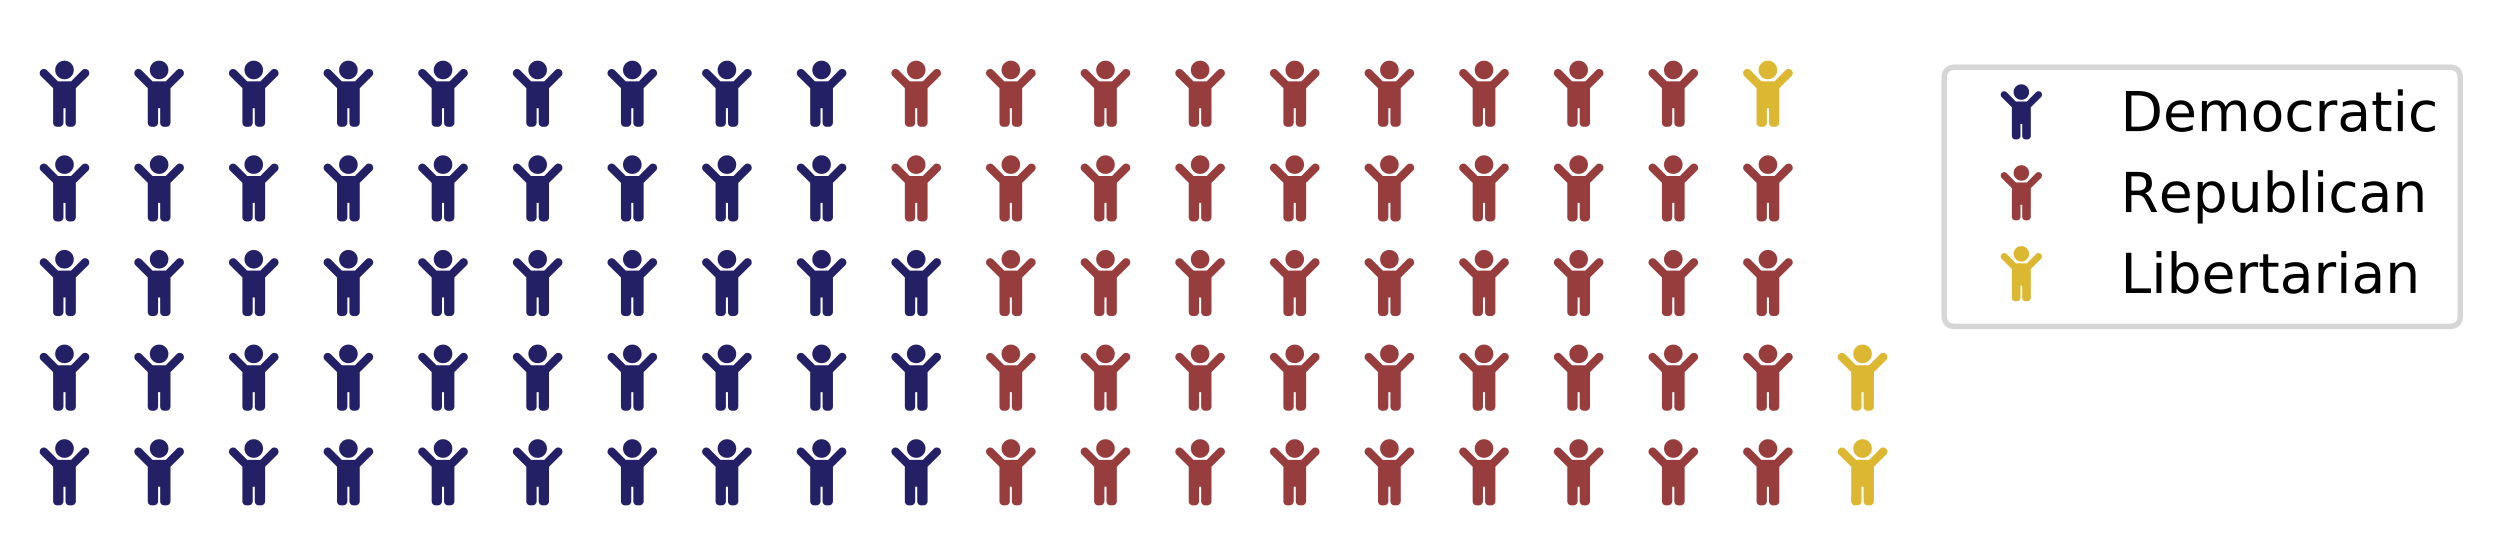 <?xml version="1.0" encoding="utf-8" standalone="no"?>
<!DOCTYPE svg PUBLIC "-//W3C//DTD SVG 1.1//EN"
  "http://www.w3.org/Graphics/SVG/1.1/DTD/svg11.dtd">
<!-- Created with matplotlib (https://matplotlib.org/) -->
<svg height="98.892pt" version="1.1" viewBox="0 0 453.6 98.892" width="453.6pt" xmlns="http://www.w3.org/2000/svg" xmlns:xlink="http://www.w3.org/1999/xlink">
 <defs>
  <style type="text/css">
*{stroke-linecap:butt;stroke-linejoin:round;}
  </style>
 </defs>
 <g id="figure_1">
  <g id="patch_1">
   <path d="M 0 98.892 
L 453.6 98.892 
L 453.6 0 
L 0 0 
z
" style="fill:#ffffff;"/>
  </g>
  <g id="axes_1">
   <g id="text_1">
    <!--  -->
    <defs>
     <path d="M 23.438 73.438 
C 23.438 69.531 24.812 66.219 27.547 63.484 
C 30.281 60.75 33.594 59.375 37.5 59.375 
C 41.406 59.375 44.734 60.75 47.469 63.484 
C 50.203 66.219 51.562 69.531 51.562 73.438 
C 51.562 77.344 50.203 80.672 47.469 83.406 
C 44.734 86.141 41.406 87.5 37.5 87.5 
C 33.594 87.5 30.281 86.141 27.547 83.406 
C 24.812 80.672 23.438 77.344 23.438 73.438 
z
M 73.25 73.25 
C 74.422 71.875 75 70.312 75 68.75 
C 75 67 74.422 65.438 73.25 64.266 
L 54.688 45.906 
L 54.688 -6.25 
C 54.688 -8.016 53.906 -9.578 52.734 -10.75 
C 51.562 -11.922 50 -12.5 48.438 -12.5 
L 45.312 -12.5 
C 43.562 -12.5 42 -11.922 40.828 -10.75 
C 39.656 -9.578 39.062 -8.016 39.062 -6.25 
L 39.062 15.625 
L 35.938 15.625 
L 35.938 -6.25 
C 35.938 -8.016 35.156 -9.578 33.984 -10.75 
C 32.812 -11.922 31.25 -12.5 29.688 -12.5 
L 26.562 -12.5 
C 24.812 -12.5 23.25 -11.922 22.078 -10.75 
C 20.906 -9.578 20.312 -8.016 20.312 -6.25 
L 20.312 45.906 
L 1.766 64.266 
C 0.594 65.438 0 67 0 68.75 
C 0 70.312 0.594 71.875 1.766 73.047 
C 2.938 74.219 4.5 75 6.25 75 
C 7.812 75 9.375 74.422 10.75 73.25 
L 27.547 56.25 
L 47.469 56.25 
L 64.266 73.25 
C 65.438 74.422 67 75 68.75 75 
C 70.312 75 71.875 74.422 73.25 73.25 
z
" id="FontAwesome5FreeSolid-61870"/>
    </defs>
    <g style="fill:#232066;" transform="translate(7.2 90.192)scale(0.12 -0.12)">
     <use xlink:href="#FontAwesome5FreeSolid-61870"/>
    </g>
   </g>
   <g id="text_2">
    <!--  -->
    <g style="fill:#232066;" transform="translate(7.2 73.021)scale(0.12 -0.12)">
     <use xlink:href="#FontAwesome5FreeSolid-61870"/>
    </g>
   </g>
   <g id="text_3">
    <!--  -->
    <g style="fill:#232066;" transform="translate(7.2 55.85)scale(0.12 -0.12)">
     <use xlink:href="#FontAwesome5FreeSolid-61870"/>
    </g>
   </g>
   <g id="text_4">
    <!--  -->
    <g style="fill:#232066;" transform="translate(7.2 38.68)scale(0.12 -0.12)">
     <use xlink:href="#FontAwesome5FreeSolid-61870"/>
    </g>
   </g>
   <g id="text_5">
    <!--  -->
    <g style="fill:#232066;" transform="translate(7.2 21.509)scale(0.12 -0.12)">
     <use xlink:href="#FontAwesome5FreeSolid-61870"/>
    </g>
   </g>
   <g id="text_6">
    <!--  -->
    <g style="fill:#232066;" transform="translate(24.371 90.192)scale(0.12 -0.12)">
     <use xlink:href="#FontAwesome5FreeSolid-61870"/>
    </g>
   </g>
   <g id="text_7">
    <!--  -->
    <g style="fill:#232066;" transform="translate(24.371 73.021)scale(0.12 -0.12)">
     <use xlink:href="#FontAwesome5FreeSolid-61870"/>
    </g>
   </g>
   <g id="text_8">
    <!--  -->
    <g style="fill:#232066;" transform="translate(24.371 55.85)scale(0.12 -0.12)">
     <use xlink:href="#FontAwesome5FreeSolid-61870"/>
    </g>
   </g>
   <g id="text_9">
    <!--  -->
    <g style="fill:#232066;" transform="translate(24.371 38.68)scale(0.12 -0.12)">
     <use xlink:href="#FontAwesome5FreeSolid-61870"/>
    </g>
   </g>
   <g id="text_10">
    <!--  -->
    <g style="fill:#232066;" transform="translate(24.371 21.509)scale(0.12 -0.12)">
     <use xlink:href="#FontAwesome5FreeSolid-61870"/>
    </g>
   </g>
   <g id="text_11">
    <!--  -->
    <g style="fill:#232066;" transform="translate(41.541 90.192)scale(0.12 -0.12)">
     <use xlink:href="#FontAwesome5FreeSolid-61870"/>
    </g>
   </g>
   <g id="text_12">
    <!--  -->
    <g style="fill:#232066;" transform="translate(41.541 73.021)scale(0.12 -0.12)">
     <use xlink:href="#FontAwesome5FreeSolid-61870"/>
    </g>
   </g>
   <g id="text_13">
    <!--  -->
    <g style="fill:#232066;" transform="translate(41.541 55.85)scale(0.12 -0.12)">
     <use xlink:href="#FontAwesome5FreeSolid-61870"/>
    </g>
   </g>
   <g id="text_14">
    <!--  -->
    <g style="fill:#232066;" transform="translate(41.541 38.68)scale(0.12 -0.12)">
     <use xlink:href="#FontAwesome5FreeSolid-61870"/>
    </g>
   </g>
   <g id="text_15">
    <!--  -->
    <g style="fill:#232066;" transform="translate(41.541 21.509)scale(0.12 -0.12)">
     <use xlink:href="#FontAwesome5FreeSolid-61870"/>
    </g>
   </g>
   <g id="text_16">
    <!--  -->
    <g style="fill:#232066;" transform="translate(58.712 90.192)scale(0.12 -0.12)">
     <use xlink:href="#FontAwesome5FreeSolid-61870"/>
    </g>
   </g>
   <g id="text_17">
    <!--  -->
    <g style="fill:#232066;" transform="translate(58.712 73.021)scale(0.12 -0.12)">
     <use xlink:href="#FontAwesome5FreeSolid-61870"/>
    </g>
   </g>
   <g id="text_18">
    <!--  -->
    <g style="fill:#232066;" transform="translate(58.712 55.85)scale(0.12 -0.12)">
     <use xlink:href="#FontAwesome5FreeSolid-61870"/>
    </g>
   </g>
   <g id="text_19">
    <!--  -->
    <g style="fill:#232066;" transform="translate(58.712 38.68)scale(0.12 -0.12)">
     <use xlink:href="#FontAwesome5FreeSolid-61870"/>
    </g>
   </g>
   <g id="text_20">
    <!--  -->
    <g style="fill:#232066;" transform="translate(58.712 21.509)scale(0.12 -0.12)">
     <use xlink:href="#FontAwesome5FreeSolid-61870"/>
    </g>
   </g>
   <g id="text_21">
    <!--  -->
    <g style="fill:#232066;" transform="translate(75.883 90.192)scale(0.12 -0.12)">
     <use xlink:href="#FontAwesome5FreeSolid-61870"/>
    </g>
   </g>
   <g id="text_22">
    <!--  -->
    <g style="fill:#232066;" transform="translate(75.883 73.021)scale(0.12 -0.12)">
     <use xlink:href="#FontAwesome5FreeSolid-61870"/>
    </g>
   </g>
   <g id="text_23">
    <!--  -->
    <g style="fill:#232066;" transform="translate(75.883 55.85)scale(0.12 -0.12)">
     <use xlink:href="#FontAwesome5FreeSolid-61870"/>
    </g>
   </g>
   <g id="text_24">
    <!--  -->
    <g style="fill:#232066;" transform="translate(75.883 38.68)scale(0.12 -0.12)">
     <use xlink:href="#FontAwesome5FreeSolid-61870"/>
    </g>
   </g>
   <g id="text_25">
    <!--  -->
    <g style="fill:#232066;" transform="translate(75.883 21.509)scale(0.12 -0.12)">
     <use xlink:href="#FontAwesome5FreeSolid-61870"/>
    </g>
   </g>
   <g id="text_26">
    <!--  -->
    <g style="fill:#232066;" transform="translate(93.054 90.192)scale(0.12 -0.12)">
     <use xlink:href="#FontAwesome5FreeSolid-61870"/>
    </g>
   </g>
   <g id="text_27">
    <!--  -->
    <g style="fill:#232066;" transform="translate(93.054 73.021)scale(0.12 -0.12)">
     <use xlink:href="#FontAwesome5FreeSolid-61870"/>
    </g>
   </g>
   <g id="text_28">
    <!--  -->
    <g style="fill:#232066;" transform="translate(93.054 55.85)scale(0.12 -0.12)">
     <use xlink:href="#FontAwesome5FreeSolid-61870"/>
    </g>
   </g>
   <g id="text_29">
    <!--  -->
    <g style="fill:#232066;" transform="translate(93.054 38.68)scale(0.12 -0.12)">
     <use xlink:href="#FontAwesome5FreeSolid-61870"/>
    </g>
   </g>
   <g id="text_30">
    <!--  -->
    <g style="fill:#232066;" transform="translate(93.054 21.509)scale(0.12 -0.12)">
     <use xlink:href="#FontAwesome5FreeSolid-61870"/>
    </g>
   </g>
   <g id="text_31">
    <!--  -->
    <g style="fill:#232066;" transform="translate(110.224 90.192)scale(0.12 -0.12)">
     <use xlink:href="#FontAwesome5FreeSolid-61870"/>
    </g>
   </g>
   <g id="text_32">
    <!--  -->
    <g style="fill:#232066;" transform="translate(110.224 73.021)scale(0.12 -0.12)">
     <use xlink:href="#FontAwesome5FreeSolid-61870"/>
    </g>
   </g>
   <g id="text_33">
    <!--  -->
    <g style="fill:#232066;" transform="translate(110.224 55.85)scale(0.12 -0.12)">
     <use xlink:href="#FontAwesome5FreeSolid-61870"/>
    </g>
   </g>
   <g id="text_34">
    <!--  -->
    <g style="fill:#232066;" transform="translate(110.224 38.68)scale(0.12 -0.12)">
     <use xlink:href="#FontAwesome5FreeSolid-61870"/>
    </g>
   </g>
   <g id="text_35">
    <!--  -->
    <g style="fill:#232066;" transform="translate(110.224 21.509)scale(0.12 -0.12)">
     <use xlink:href="#FontAwesome5FreeSolid-61870"/>
    </g>
   </g>
   <g id="text_36">
    <!--  -->
    <g style="fill:#232066;" transform="translate(127.395 90.192)scale(0.12 -0.12)">
     <use xlink:href="#FontAwesome5FreeSolid-61870"/>
    </g>
   </g>
   <g id="text_37">
    <!--  -->
    <g style="fill:#232066;" transform="translate(127.395 73.021)scale(0.12 -0.12)">
     <use xlink:href="#FontAwesome5FreeSolid-61870"/>
    </g>
   </g>
   <g id="text_38">
    <!--  -->
    <g style="fill:#232066;" transform="translate(127.395 55.85)scale(0.12 -0.12)">
     <use xlink:href="#FontAwesome5FreeSolid-61870"/>
    </g>
   </g>
   <g id="text_39">
    <!--  -->
    <g style="fill:#232066;" transform="translate(127.395 38.68)scale(0.12 -0.12)">
     <use xlink:href="#FontAwesome5FreeSolid-61870"/>
    </g>
   </g>
   <g id="text_40">
    <!--  -->
    <g style="fill:#232066;" transform="translate(127.395 21.509)scale(0.12 -0.12)">
     <use xlink:href="#FontAwesome5FreeSolid-61870"/>
    </g>
   </g>
   <g id="text_41">
    <!--  -->
    <g style="fill:#232066;" transform="translate(144.566 90.192)scale(0.12 -0.12)">
     <use xlink:href="#FontAwesome5FreeSolid-61870"/>
    </g>
   </g>
   <g id="text_42">
    <!--  -->
    <g style="fill:#232066;" transform="translate(144.566 73.021)scale(0.12 -0.12)">
     <use xlink:href="#FontAwesome5FreeSolid-61870"/>
    </g>
   </g>
   <g id="text_43">
    <!--  -->
    <g style="fill:#232066;" transform="translate(144.566 55.85)scale(0.12 -0.12)">
     <use xlink:href="#FontAwesome5FreeSolid-61870"/>
    </g>
   </g>
   <g id="text_44">
    <!--  -->
    <g style="fill:#232066;" transform="translate(144.566 38.68)scale(0.12 -0.12)">
     <use xlink:href="#FontAwesome5FreeSolid-61870"/>
    </g>
   </g>
   <g id="text_45">
    <!--  -->
    <g style="fill:#232066;" transform="translate(144.566 21.509)scale(0.12 -0.12)">
     <use xlink:href="#FontAwesome5FreeSolid-61870"/>
    </g>
   </g>
   <g id="text_46">
    <!--  -->
    <g style="fill:#232066;" transform="translate(161.737 90.192)scale(0.12 -0.12)">
     <use xlink:href="#FontAwesome5FreeSolid-61870"/>
    </g>
   </g>
   <g id="text_47">
    <!--  -->
    <g style="fill:#232066;" transform="translate(161.737 73.021)scale(0.12 -0.12)">
     <use xlink:href="#FontAwesome5FreeSolid-61870"/>
    </g>
   </g>
   <g id="text_48">
    <!--  -->
    <g style="fill:#232066;" transform="translate(161.737 55.85)scale(0.12 -0.12)">
     <use xlink:href="#FontAwesome5FreeSolid-61870"/>
    </g>
   </g>
   <g id="text_49">
    <!--  -->
    <g style="fill:#983d3d;" transform="translate(161.737 38.68)scale(0.12 -0.12)">
     <use xlink:href="#FontAwesome5FreeSolid-61870"/>
    </g>
   </g>
   <g id="text_50">
    <!--  -->
    <g style="fill:#983d3d;" transform="translate(161.737 21.509)scale(0.12 -0.12)">
     <use xlink:href="#FontAwesome5FreeSolid-61870"/>
    </g>
   </g>
   <g id="text_51">
    <!--  -->
    <g style="fill:#983d3d;" transform="translate(178.907 90.192)scale(0.12 -0.12)">
     <use xlink:href="#FontAwesome5FreeSolid-61870"/>
    </g>
   </g>
   <g id="text_52">
    <!--  -->
    <g style="fill:#983d3d;" transform="translate(178.907 73.021)scale(0.12 -0.12)">
     <use xlink:href="#FontAwesome5FreeSolid-61870"/>
    </g>
   </g>
   <g id="text_53">
    <!--  -->
    <g style="fill:#983d3d;" transform="translate(178.907 55.85)scale(0.12 -0.12)">
     <use xlink:href="#FontAwesome5FreeSolid-61870"/>
    </g>
   </g>
   <g id="text_54">
    <!--  -->
    <g style="fill:#983d3d;" transform="translate(178.907 38.68)scale(0.12 -0.12)">
     <use xlink:href="#FontAwesome5FreeSolid-61870"/>
    </g>
   </g>
   <g id="text_55">
    <!--  -->
    <g style="fill:#983d3d;" transform="translate(178.907 21.509)scale(0.12 -0.12)">
     <use xlink:href="#FontAwesome5FreeSolid-61870"/>
    </g>
   </g>
   <g id="text_56">
    <!--  -->
    <g style="fill:#983d3d;" transform="translate(196.078 90.192)scale(0.12 -0.12)">
     <use xlink:href="#FontAwesome5FreeSolid-61870"/>
    </g>
   </g>
   <g id="text_57">
    <!--  -->
    <g style="fill:#983d3d;" transform="translate(196.078 73.021)scale(0.12 -0.12)">
     <use xlink:href="#FontAwesome5FreeSolid-61870"/>
    </g>
   </g>
   <g id="text_58">
    <!--  -->
    <g style="fill:#983d3d;" transform="translate(196.078 55.85)scale(0.12 -0.12)">
     <use xlink:href="#FontAwesome5FreeSolid-61870"/>
    </g>
   </g>
   <g id="text_59">
    <!--  -->
    <g style="fill:#983d3d;" transform="translate(196.078 38.68)scale(0.12 -0.12)">
     <use xlink:href="#FontAwesome5FreeSolid-61870"/>
    </g>
   </g>
   <g id="text_60">
    <!--  -->
    <g style="fill:#983d3d;" transform="translate(196.078 21.509)scale(0.12 -0.12)">
     <use xlink:href="#FontAwesome5FreeSolid-61870"/>
    </g>
   </g>
   <g id="text_61">
    <!--  -->
    <g style="fill:#983d3d;" transform="translate(213.249 90.192)scale(0.12 -0.12)">
     <use xlink:href="#FontAwesome5FreeSolid-61870"/>
    </g>
   </g>
   <g id="text_62">
    <!--  -->
    <g style="fill:#983d3d;" transform="translate(213.249 73.021)scale(0.12 -0.12)">
     <use xlink:href="#FontAwesome5FreeSolid-61870"/>
    </g>
   </g>
   <g id="text_63">
    <!--  -->
    <g style="fill:#983d3d;" transform="translate(213.249 55.85)scale(0.12 -0.12)">
     <use xlink:href="#FontAwesome5FreeSolid-61870"/>
    </g>
   </g>
   <g id="text_64">
    <!--  -->
    <g style="fill:#983d3d;" transform="translate(213.249 38.68)scale(0.12 -0.12)">
     <use xlink:href="#FontAwesome5FreeSolid-61870"/>
    </g>
   </g>
   <g id="text_65">
    <!--  -->
    <g style="fill:#983d3d;" transform="translate(213.249 21.509)scale(0.12 -0.12)">
     <use xlink:href="#FontAwesome5FreeSolid-61870"/>
    </g>
   </g>
   <g id="text_66">
    <!--  -->
    <g style="fill:#983d3d;" transform="translate(230.42 90.192)scale(0.12 -0.12)">
     <use xlink:href="#FontAwesome5FreeSolid-61870"/>
    </g>
   </g>
   <g id="text_67">
    <!--  -->
    <g style="fill:#983d3d;" transform="translate(230.42 73.021)scale(0.12 -0.12)">
     <use xlink:href="#FontAwesome5FreeSolid-61870"/>
    </g>
   </g>
   <g id="text_68">
    <!--  -->
    <g style="fill:#983d3d;" transform="translate(230.42 55.85)scale(0.12 -0.12)">
     <use xlink:href="#FontAwesome5FreeSolid-61870"/>
    </g>
   </g>
   <g id="text_69">
    <!--  -->
    <g style="fill:#983d3d;" transform="translate(230.42 38.68)scale(0.12 -0.12)">
     <use xlink:href="#FontAwesome5FreeSolid-61870"/>
    </g>
   </g>
   <g id="text_70">
    <!--  -->
    <g style="fill:#983d3d;" transform="translate(230.42 21.509)scale(0.12 -0.12)">
     <use xlink:href="#FontAwesome5FreeSolid-61870"/>
    </g>
   </g>
   <g id="text_71">
    <!--  -->
    <g style="fill:#983d3d;" transform="translate(247.59 90.192)scale(0.12 -0.12)">
     <use xlink:href="#FontAwesome5FreeSolid-61870"/>
    </g>
   </g>
   <g id="text_72">
    <!--  -->
    <g style="fill:#983d3d;" transform="translate(247.59 73.021)scale(0.12 -0.12)">
     <use xlink:href="#FontAwesome5FreeSolid-61870"/>
    </g>
   </g>
   <g id="text_73">
    <!--  -->
    <g style="fill:#983d3d;" transform="translate(247.59 55.85)scale(0.12 -0.12)">
     <use xlink:href="#FontAwesome5FreeSolid-61870"/>
    </g>
   </g>
   <g id="text_74">
    <!--  -->
    <g style="fill:#983d3d;" transform="translate(247.59 38.68)scale(0.12 -0.12)">
     <use xlink:href="#FontAwesome5FreeSolid-61870"/>
    </g>
   </g>
   <g id="text_75">
    <!--  -->
    <g style="fill:#983d3d;" transform="translate(247.59 21.509)scale(0.12 -0.12)">
     <use xlink:href="#FontAwesome5FreeSolid-61870"/>
    </g>
   </g>
   <g id="text_76">
    <!--  -->
    <g style="fill:#983d3d;" transform="translate(264.761 90.192)scale(0.12 -0.12)">
     <use xlink:href="#FontAwesome5FreeSolid-61870"/>
    </g>
   </g>
   <g id="text_77">
    <!--  -->
    <g style="fill:#983d3d;" transform="translate(264.761 73.021)scale(0.12 -0.12)">
     <use xlink:href="#FontAwesome5FreeSolid-61870"/>
    </g>
   </g>
   <g id="text_78">
    <!--  -->
    <g style="fill:#983d3d;" transform="translate(264.761 55.85)scale(0.12 -0.12)">
     <use xlink:href="#FontAwesome5FreeSolid-61870"/>
    </g>
   </g>
   <g id="text_79">
    <!--  -->
    <g style="fill:#983d3d;" transform="translate(264.761 38.68)scale(0.12 -0.12)">
     <use xlink:href="#FontAwesome5FreeSolid-61870"/>
    </g>
   </g>
   <g id="text_80">
    <!--  -->
    <g style="fill:#983d3d;" transform="translate(264.761 21.509)scale(0.12 -0.12)">
     <use xlink:href="#FontAwesome5FreeSolid-61870"/>
    </g>
   </g>
   <g id="text_81">
    <!--  -->
    <g style="fill:#983d3d;" transform="translate(281.932 90.192)scale(0.12 -0.12)">
     <use xlink:href="#FontAwesome5FreeSolid-61870"/>
    </g>
   </g>
   <g id="text_82">
    <!--  -->
    <g style="fill:#983d3d;" transform="translate(281.932 73.021)scale(0.12 -0.12)">
     <use xlink:href="#FontAwesome5FreeSolid-61870"/>
    </g>
   </g>
   <g id="text_83">
    <!--  -->
    <g style="fill:#983d3d;" transform="translate(281.932 55.85)scale(0.12 -0.12)">
     <use xlink:href="#FontAwesome5FreeSolid-61870"/>
    </g>
   </g>
   <g id="text_84">
    <!--  -->
    <g style="fill:#983d3d;" transform="translate(281.932 38.68)scale(0.12 -0.12)">
     <use xlink:href="#FontAwesome5FreeSolid-61870"/>
    </g>
   </g>
   <g id="text_85">
    <!--  -->
    <g style="fill:#983d3d;" transform="translate(281.932 21.509)scale(0.12 -0.12)">
     <use xlink:href="#FontAwesome5FreeSolid-61870"/>
    </g>
   </g>
   <g id="text_86">
    <!--  -->
    <g style="fill:#983d3d;" transform="translate(299.103 90.192)scale(0.12 -0.12)">
     <use xlink:href="#FontAwesome5FreeSolid-61870"/>
    </g>
   </g>
   <g id="text_87">
    <!--  -->
    <g style="fill:#983d3d;" transform="translate(299.103 73.021)scale(0.12 -0.12)">
     <use xlink:href="#FontAwesome5FreeSolid-61870"/>
    </g>
   </g>
   <g id="text_88">
    <!--  -->
    <g style="fill:#983d3d;" transform="translate(299.103 55.85)scale(0.12 -0.12)">
     <use xlink:href="#FontAwesome5FreeSolid-61870"/>
    </g>
   </g>
   <g id="text_89">
    <!--  -->
    <g style="fill:#983d3d;" transform="translate(299.103 38.68)scale(0.12 -0.12)">
     <use xlink:href="#FontAwesome5FreeSolid-61870"/>
    </g>
   </g>
   <g id="text_90">
    <!--  -->
    <g style="fill:#983d3d;" transform="translate(299.103 21.509)scale(0.12 -0.12)">
     <use xlink:href="#FontAwesome5FreeSolid-61870"/>
    </g>
   </g>
   <g id="text_91">
    <!--  -->
    <g style="fill:#983d3d;" transform="translate(316.273 90.192)scale(0.12 -0.12)">
     <use xlink:href="#FontAwesome5FreeSolid-61870"/>
    </g>
   </g>
   <g id="text_92">
    <!--  -->
    <g style="fill:#983d3d;" transform="translate(316.273 73.021)scale(0.12 -0.12)">
     <use xlink:href="#FontAwesome5FreeSolid-61870"/>
    </g>
   </g>
   <g id="text_93">
    <!--  -->
    <g style="fill:#983d3d;" transform="translate(316.273 55.85)scale(0.12 -0.12)">
     <use xlink:href="#FontAwesome5FreeSolid-61870"/>
    </g>
   </g>
   <g id="text_94">
    <!--  -->
    <g style="fill:#983d3d;" transform="translate(316.273 38.68)scale(0.12 -0.12)">
     <use xlink:href="#FontAwesome5FreeSolid-61870"/>
    </g>
   </g>
   <g id="text_95">
    <!--  -->
    <g style="fill:#dcb732;" transform="translate(316.273 21.509)scale(0.12 -0.12)">
     <use xlink:href="#FontAwesome5FreeSolid-61870"/>
    </g>
   </g>
   <g id="text_96">
    <!--  -->
    <g style="fill:#dcb732;" transform="translate(333.444 90.192)scale(0.12 -0.12)">
     <use xlink:href="#FontAwesome5FreeSolid-61870"/>
    </g>
   </g>
   <g id="text_97">
    <!--  -->
    <g style="fill:#dcb732;" transform="translate(333.444 73.021)scale(0.12 -0.12)">
     <use xlink:href="#FontAwesome5FreeSolid-61870"/>
    </g>
   </g>
   <g id="legend_1">
    <g id="patch_2">
     <path d="M 354.753 59.234 
L 444.4 59.234 
Q 446.4 59.234 446.4 57.234 
L 446.4 14.2 
Q 446.4 12.2 444.4 12.2 
L 354.753 12.2 
Q 352.753 12.2 352.753 14.2 
L 352.753 57.234 
Q 352.753 59.234 354.753 59.234 
z
" style="fill:#ffffff;opacity:0.8;stroke:#cccccc;stroke-linejoin:miter;"/>
    </g>
    <g id="text_98">
     <!--  -->
     <g style="fill:#232066;" transform="translate(363.003 24.048)scale(0.1 -0.1)">
      <use xlink:href="#FontAwesome5FreeSolid-61870"/>
     </g>
    </g>
    <g id="text_99">
     <!-- Democratic -->
     <defs>
      <path d="M 19.672 64.797 
L 19.672 8.109 
L 31.594 8.109 
Q 46.688 8.109 53.688 14.938 
Q 60.688 21.781 60.688 36.531 
Q 60.688 51.172 53.688 57.984 
Q 46.688 64.797 31.594 64.797 
z
M 9.812 72.906 
L 30.078 72.906 
Q 51.266 72.906 61.172 64.094 
Q 71.094 55.281 71.094 36.531 
Q 71.094 17.672 61.125 8.828 
Q 51.172 0 30.078 0 
L 9.812 0 
z
" id="DejaVuSans-68"/>
      <path d="M 56.203 29.594 
L 56.203 25.203 
L 14.891 25.203 
Q 15.484 15.922 20.484 11.062 
Q 25.484 6.203 34.422 6.203 
Q 39.594 6.203 44.453 7.469 
Q 49.312 8.734 54.109 11.281 
L 54.109 2.781 
Q 49.266 0.734 44.188 -0.344 
Q 39.109 -1.422 33.891 -1.422 
Q 20.797 -1.422 13.156 6.188 
Q 5.516 13.812 5.516 26.812 
Q 5.516 40.234 12.766 48.109 
Q 20.016 56 32.328 56 
Q 43.359 56 49.781 48.891 
Q 56.203 41.797 56.203 29.594 
z
M 47.219 32.234 
Q 47.125 39.594 43.094 43.984 
Q 39.062 48.391 32.422 48.391 
Q 24.906 48.391 20.391 44.141 
Q 15.875 39.891 15.188 32.172 
z
" id="DejaVuSans-101"/>
      <path d="M 52 44.188 
Q 55.375 50.25 60.062 53.125 
Q 64.75 56 71.094 56 
Q 79.641 56 84.281 50.016 
Q 88.922 44.047 88.922 33.016 
L 88.922 0 
L 79.891 0 
L 79.891 32.719 
Q 79.891 40.578 77.094 44.375 
Q 74.312 48.188 68.609 48.188 
Q 61.625 48.188 57.562 43.547 
Q 53.516 38.922 53.516 30.906 
L 53.516 0 
L 44.484 0 
L 44.484 32.719 
Q 44.484 40.625 41.703 44.406 
Q 38.922 48.188 33.109 48.188 
Q 26.219 48.188 22.156 43.531 
Q 18.109 38.875 18.109 30.906 
L 18.109 0 
L 9.078 0 
L 9.078 54.688 
L 18.109 54.688 
L 18.109 46.188 
Q 21.188 51.219 25.484 53.609 
Q 29.781 56 35.688 56 
Q 41.656 56 45.828 52.969 
Q 50 49.953 52 44.188 
z
" id="DejaVuSans-109"/>
      <path d="M 30.609 48.391 
Q 23.391 48.391 19.188 42.75 
Q 14.984 37.109 14.984 27.297 
Q 14.984 17.484 19.156 11.844 
Q 23.344 6.203 30.609 6.203 
Q 37.797 6.203 41.984 11.859 
Q 46.188 17.531 46.188 27.297 
Q 46.188 37.016 41.984 42.703 
Q 37.797 48.391 30.609 48.391 
z
M 30.609 56 
Q 42.328 56 49.016 48.375 
Q 55.719 40.766 55.719 27.297 
Q 55.719 13.875 49.016 6.219 
Q 42.328 -1.422 30.609 -1.422 
Q 18.844 -1.422 12.172 6.219 
Q 5.516 13.875 5.516 27.297 
Q 5.516 40.766 12.172 48.375 
Q 18.844 56 30.609 56 
z
" id="DejaVuSans-111"/>
      <path d="M 48.781 52.594 
L 48.781 44.188 
Q 44.969 46.297 41.141 47.344 
Q 37.312 48.391 33.406 48.391 
Q 24.656 48.391 19.812 42.844 
Q 14.984 37.312 14.984 27.297 
Q 14.984 17.281 19.812 11.734 
Q 24.656 6.203 33.406 6.203 
Q 37.312 6.203 41.141 7.25 
Q 44.969 8.297 48.781 10.406 
L 48.781 2.094 
Q 45.016 0.344 40.984 -0.531 
Q 36.969 -1.422 32.422 -1.422 
Q 20.062 -1.422 12.781 6.344 
Q 5.516 14.109 5.516 27.297 
Q 5.516 40.672 12.859 48.328 
Q 20.219 56 33.016 56 
Q 37.156 56 41.109 55.141 
Q 45.062 54.297 48.781 52.594 
z
" id="DejaVuSans-99"/>
      <path d="M 41.109 46.297 
Q 39.594 47.172 37.812 47.578 
Q 36.031 48 33.891 48 
Q 26.266 48 22.188 43.047 
Q 18.109 38.094 18.109 28.812 
L 18.109 0 
L 9.078 0 
L 9.078 54.688 
L 18.109 54.688 
L 18.109 46.188 
Q 20.953 51.172 25.484 53.578 
Q 30.031 56 36.531 56 
Q 37.453 56 38.578 55.875 
Q 39.703 55.766 41.062 55.516 
z
" id="DejaVuSans-114"/>
      <path d="M 34.281 27.484 
Q 23.391 27.484 19.188 25 
Q 14.984 22.516 14.984 16.5 
Q 14.984 11.719 18.141 8.906 
Q 21.297 6.109 26.703 6.109 
Q 34.188 6.109 38.703 11.406 
Q 43.219 16.703 43.219 25.484 
L 43.219 27.484 
z
M 52.203 31.203 
L 52.203 0 
L 43.219 0 
L 43.219 8.297 
Q 40.141 3.328 35.547 0.953 
Q 30.953 -1.422 24.312 -1.422 
Q 15.922 -1.422 10.953 3.297 
Q 6 8.016 6 15.922 
Q 6 25.141 12.172 29.828 
Q 18.359 34.516 30.609 34.516 
L 43.219 34.516 
L 43.219 35.406 
Q 43.219 41.609 39.141 45 
Q 35.062 48.391 27.688 48.391 
Q 23 48.391 18.547 47.266 
Q 14.109 46.141 10.016 43.891 
L 10.016 52.203 
Q 14.938 54.109 19.578 55.047 
Q 24.219 56 28.609 56 
Q 40.484 56 46.344 49.844 
Q 52.203 43.703 52.203 31.203 
z
" id="DejaVuSans-97"/>
      <path d="M 18.312 70.219 
L 18.312 54.688 
L 36.812 54.688 
L 36.812 47.703 
L 18.312 47.703 
L 18.312 18.016 
Q 18.312 11.328 20.141 9.422 
Q 21.969 7.516 27.594 7.516 
L 36.812 7.516 
L 36.812 0 
L 27.594 0 
Q 17.188 0 13.234 3.875 
Q 9.281 7.766 9.281 18.016 
L 9.281 47.703 
L 2.688 47.703 
L 2.688 54.688 
L 9.281 54.688 
L 9.281 70.219 
z
" id="DejaVuSans-116"/>
      <path d="M 9.422 54.688 
L 18.406 54.688 
L 18.406 0 
L 9.422 0 
z
M 9.422 75.984 
L 18.406 75.984 
L 18.406 64.594 
L 9.422 64.594 
z
" id="DejaVuSans-105"/>
     </defs>
     <g transform="translate(384.753 23.798)scale(0.1 -0.1)">
      <use xlink:href="#DejaVuSans-68"/>
      <use x="77.002" xlink:href="#DejaVuSans-101"/>
      <use x="138.525" xlink:href="#DejaVuSans-109"/>
      <use x="235.938" xlink:href="#DejaVuSans-111"/>
      <use x="297.119" xlink:href="#DejaVuSans-99"/>
      <use x="352.1" xlink:href="#DejaVuSans-114"/>
      <use x="393.213" xlink:href="#DejaVuSans-97"/>
      <use x="454.492" xlink:href="#DejaVuSans-116"/>
      <use x="493.701" xlink:href="#DejaVuSans-105"/>
      <use x="521.484" xlink:href="#DejaVuSans-99"/>
     </g>
    </g>
    <g id="text_100">
     <!--  -->
     <g style="fill:#983d3d;" transform="translate(363.003 38.727)scale(0.1 -0.1)">
      <use xlink:href="#FontAwesome5FreeSolid-61870"/>
     </g>
    </g>
    <g id="text_101">
     <!-- Republican -->
     <defs>
      <path d="M 44.391 34.188 
Q 47.562 33.109 50.562 29.594 
Q 53.562 26.078 56.594 19.922 
L 66.609 0 
L 56 0 
L 46.688 18.703 
Q 43.062 26.031 39.672 28.422 
Q 36.281 30.812 30.422 30.812 
L 19.672 30.812 
L 19.672 0 
L 9.812 0 
L 9.812 72.906 
L 32.078 72.906 
Q 44.578 72.906 50.734 67.672 
Q 56.891 62.453 56.891 51.906 
Q 56.891 45.016 53.688 40.469 
Q 50.484 35.938 44.391 34.188 
z
M 19.672 64.797 
L 19.672 38.922 
L 32.078 38.922 
Q 39.203 38.922 42.844 42.219 
Q 46.484 45.516 46.484 51.906 
Q 46.484 58.297 42.844 61.547 
Q 39.203 64.797 32.078 64.797 
z
" id="DejaVuSans-82"/>
      <path d="M 18.109 8.203 
L 18.109 -20.797 
L 9.078 -20.797 
L 9.078 54.688 
L 18.109 54.688 
L 18.109 46.391 
Q 20.953 51.266 25.266 53.625 
Q 29.594 56 35.594 56 
Q 45.562 56 51.781 48.094 
Q 58.016 40.188 58.016 27.297 
Q 58.016 14.406 51.781 6.484 
Q 45.562 -1.422 35.594 -1.422 
Q 29.594 -1.422 25.266 0.953 
Q 20.953 3.328 18.109 8.203 
z
M 48.688 27.297 
Q 48.688 37.203 44.609 42.844 
Q 40.531 48.484 33.406 48.484 
Q 26.266 48.484 22.188 42.844 
Q 18.109 37.203 18.109 27.297 
Q 18.109 17.391 22.188 11.75 
Q 26.266 6.109 33.406 6.109 
Q 40.531 6.109 44.609 11.75 
Q 48.688 17.391 48.688 27.297 
z
" id="DejaVuSans-112"/>
      <path d="M 8.5 21.578 
L 8.5 54.688 
L 17.484 54.688 
L 17.484 21.922 
Q 17.484 14.156 20.5 10.266 
Q 23.531 6.391 29.594 6.391 
Q 36.859 6.391 41.078 11.031 
Q 45.312 15.672 45.312 23.688 
L 45.312 54.688 
L 54.297 54.688 
L 54.297 0 
L 45.312 0 
L 45.312 8.406 
Q 42.047 3.422 37.719 1 
Q 33.406 -1.422 27.688 -1.422 
Q 18.266 -1.422 13.375 4.438 
Q 8.5 10.297 8.5 21.578 
z
M 31.109 56 
z
" id="DejaVuSans-117"/>
      <path d="M 48.688 27.297 
Q 48.688 37.203 44.609 42.844 
Q 40.531 48.484 33.406 48.484 
Q 26.266 48.484 22.188 42.844 
Q 18.109 37.203 18.109 27.297 
Q 18.109 17.391 22.188 11.75 
Q 26.266 6.109 33.406 6.109 
Q 40.531 6.109 44.609 11.75 
Q 48.688 17.391 48.688 27.297 
z
M 18.109 46.391 
Q 20.953 51.266 25.266 53.625 
Q 29.594 56 35.594 56 
Q 45.562 56 51.781 48.094 
Q 58.016 40.188 58.016 27.297 
Q 58.016 14.406 51.781 6.484 
Q 45.562 -1.422 35.594 -1.422 
Q 29.594 -1.422 25.266 0.953 
Q 20.953 3.328 18.109 8.203 
L 18.109 0 
L 9.078 0 
L 9.078 75.984 
L 18.109 75.984 
z
" id="DejaVuSans-98"/>
      <path d="M 9.422 75.984 
L 18.406 75.984 
L 18.406 0 
L 9.422 0 
z
" id="DejaVuSans-108"/>
      <path d="M 54.891 33.016 
L 54.891 0 
L 45.906 0 
L 45.906 32.719 
Q 45.906 40.484 42.875 44.328 
Q 39.844 48.188 33.797 48.188 
Q 26.516 48.188 22.312 43.547 
Q 18.109 38.922 18.109 30.906 
L 18.109 0 
L 9.078 0 
L 9.078 54.688 
L 18.109 54.688 
L 18.109 46.188 
Q 21.344 51.125 25.703 53.562 
Q 30.078 56 35.797 56 
Q 45.219 56 50.047 50.172 
Q 54.891 44.344 54.891 33.016 
z
" id="DejaVuSans-110"/>
     </defs>
     <g transform="translate(384.753 38.477)scale(0.1 -0.1)">
      <use xlink:href="#DejaVuSans-82"/>
      <use x="69.42" xlink:href="#DejaVuSans-101"/>
      <use x="130.943" xlink:href="#DejaVuSans-112"/>
      <use x="194.42" xlink:href="#DejaVuSans-117"/>
      <use x="257.799" xlink:href="#DejaVuSans-98"/>
      <use x="321.275" xlink:href="#DejaVuSans-108"/>
      <use x="349.059" xlink:href="#DejaVuSans-105"/>
      <use x="376.842" xlink:href="#DejaVuSans-99"/>
      <use x="431.822" xlink:href="#DejaVuSans-97"/>
      <use x="493.102" xlink:href="#DejaVuSans-110"/>
     </g>
    </g>
    <g id="text_102">
     <!--  -->
     <g style="fill:#dcb732;" transform="translate(363.003 53.405)scale(0.1 -0.1)">
      <use xlink:href="#FontAwesome5FreeSolid-61870"/>
     </g>
    </g>
    <g id="text_103">
     <!-- Libertarian -->
     <defs>
      <path d="M 9.812 72.906 
L 19.672 72.906 
L 19.672 8.297 
L 55.172 8.297 
L 55.172 0 
L 9.812 0 
z
" id="DejaVuSans-76"/>
     </defs>
     <g transform="translate(384.753 53.155)scale(0.1 -0.1)">
      <use xlink:href="#DejaVuSans-76"/>
      <use x="55.713" xlink:href="#DejaVuSans-105"/>
      <use x="83.496" xlink:href="#DejaVuSans-98"/>
      <use x="146.973" xlink:href="#DejaVuSans-101"/>
      <use x="208.496" xlink:href="#DejaVuSans-114"/>
      <use x="249.609" xlink:href="#DejaVuSans-116"/>
      <use x="288.818" xlink:href="#DejaVuSans-97"/>
      <use x="350.098" xlink:href="#DejaVuSans-114"/>
      <use x="391.211" xlink:href="#DejaVuSans-105"/>
      <use x="418.994" xlink:href="#DejaVuSans-97"/>
      <use x="480.273" xlink:href="#DejaVuSans-110"/>
     </g>
    </g>
   </g>
  </g>
 </g>
</svg>
